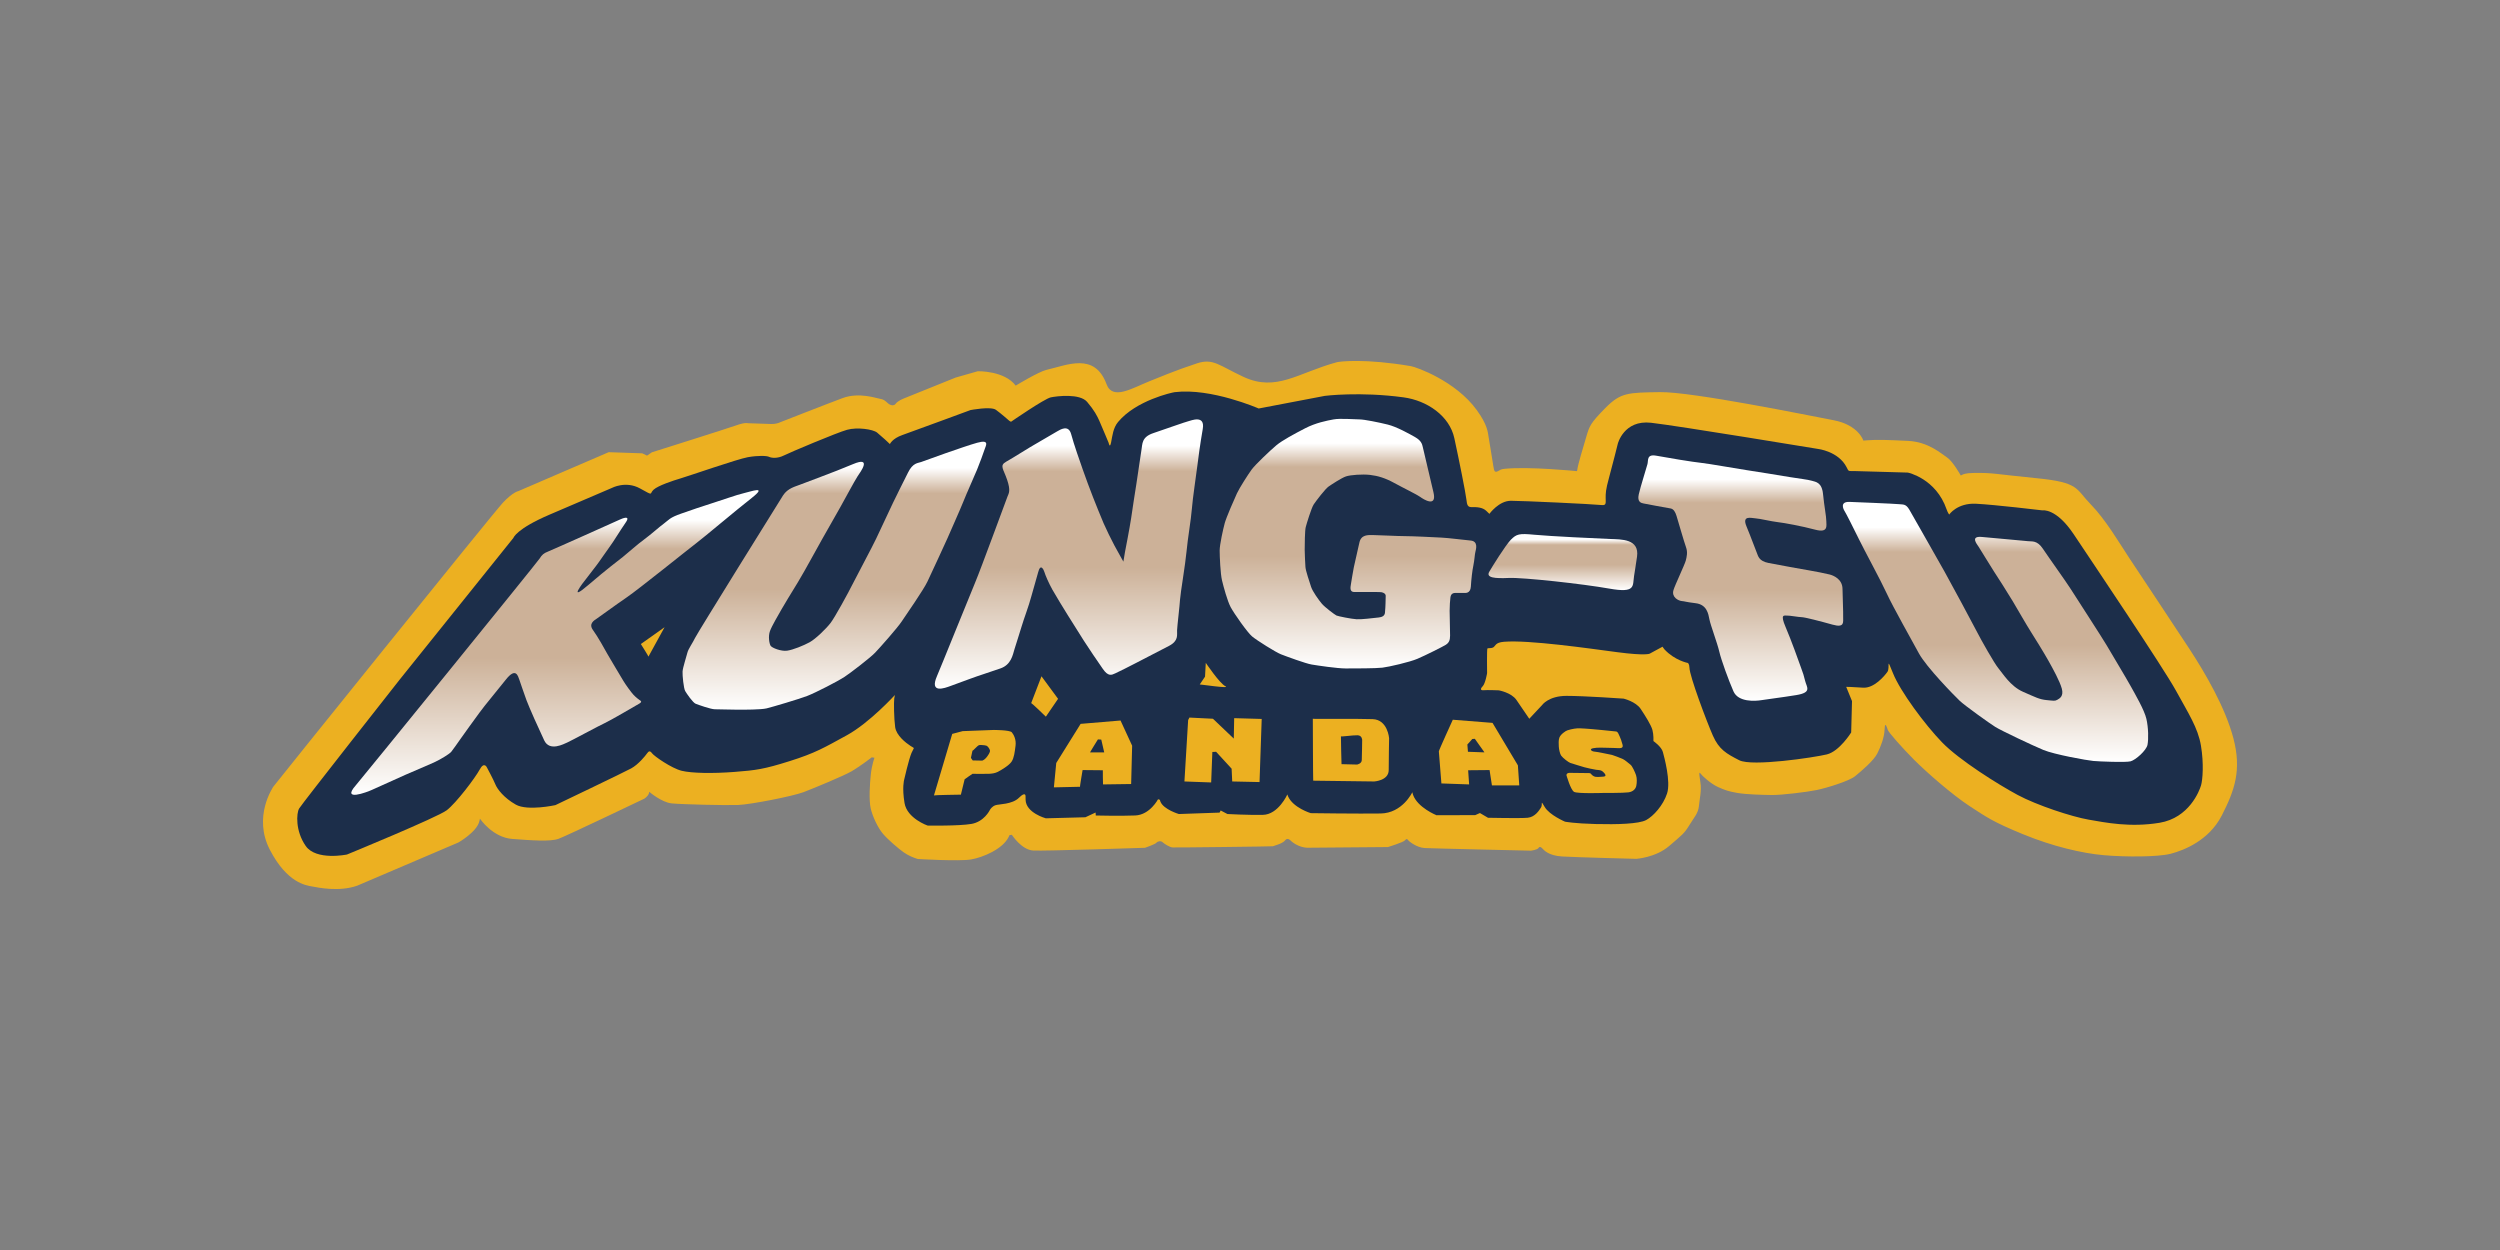 <?xml version="1.0" encoding="UTF-8"?>
<!DOCTYPE svg PUBLIC "-//W3C//DTD SVG 1.1//EN" "http://www.w3.org/Graphics/SVG/1.1/DTD/svg11.dtd">
<svg version="1.1" xmlns="http://www.w3.org/2000/svg" xmlns:xlink="http://www.w3.org/1999/xlink" x="0" y="0" width="900" height="450" viewBox="0, 0, 900, 450">
  <rect x="0" y="0" width="900" height="450" fill="#808080" stroke="none"/>
  <defs>
    <linearGradient id="Gradient_1" gradientUnits="userSpaceOnUse" x1="199.785" y1="286.134" x2="199.785" y2="176.443">
      <stop offset="0" stop-color="#FFFFFF"/>
      <stop offset="0.45" stop-color="#CCB198"/>
      <stop offset="0.807" stop-color="#CCB198"/>
      <stop offset="0.902" stop-color="#FFFFFF"/>
    </linearGradient>
    <linearGradient id="Gradient_2" gradientUnits="userSpaceOnUse" x1="300.382" y1="255.492" x2="300.382" y2="159.02">
      <stop offset="0" stop-color="#FFFFFF"/>
      <stop offset="0.45" stop-color="#CCB198"/>
      <stop offset="0.807" stop-color="#CCB198"/>
      <stop offset="0.902" stop-color="#FFFFFF"/>
    </linearGradient>
    <linearGradient id="Gradient_3" gradientUnits="userSpaceOnUse" x1="384.819" y1="247.913" x2="384.819" y2="150.984">
      <stop offset="0" stop-color="#FFFFFF"/>
      <stop offset="0.45" stop-color="#CCB198"/>
      <stop offset="0.807" stop-color="#CCB198"/>
      <stop offset="0.902" stop-color="#FFFFFF"/>
    </linearGradient>
    <linearGradient id="Gradient_4" gradientUnits="userSpaceOnUse" x1="485.262" y1="240.642" x2="485.262" y2="150.788">
      <stop offset="0" stop-color="#FFFFFF"/>
      <stop offset="0.45" stop-color="#CCB198"/>
      <stop offset="0.807" stop-color="#CCB198"/>
      <stop offset="0.902" stop-color="#FFFFFF"/>
    </linearGradient>
    <linearGradient id="Gradient_5" gradientUnits="userSpaceOnUse" x1="562.641" y1="212.429" x2="562.641" y2="192.267">
      <stop offset="0" stop-color="#FFFFFF"/>
      <stop offset="0.45" stop-color="#CCB198"/>
      <stop offset="0.807" stop-color="#CCB198"/>
      <stop offset="0.902" stop-color="#FFFFFF"/>
    </linearGradient>
    <linearGradient id="Gradient_6" gradientUnits="userSpaceOnUse" x1="626.678" y1="252.281" x2="626.678" y2="163.941">
      <stop offset="0" stop-color="#FFFFFF"/>
      <stop offset="0.45" stop-color="#CCB198"/>
      <stop offset="0.807" stop-color="#CCB198"/>
      <stop offset="0.902" stop-color="#FFFFFF"/>
    </linearGradient>
    <linearGradient id="Gradient_7" gradientUnits="userSpaceOnUse" x1="718.384" y1="274.292" x2="718.384" y2="180.679">
      <stop offset="0" stop-color="#FFFFFF"/>
      <stop offset="0.45" stop-color="#CCB198"/>
      <stop offset="0.807" stop-color="#CCB198"/>
      <stop offset="0.902" stop-color="#FFFFFF"/>
    </linearGradient>
  </defs>
  <g id="background"/>
  <g id="Obrys_-_spodni">
    <path d="M119.446,706.418 C119.446,706.418 155.928,690.843 155.928,690.843 C155.928,690.843 162.564,687.064 163.458,683.191 C163.53,682.881 163.667,682.286 163.667,682.286 C163.667,682.286 168.202,689.04 175.274,689.573 C182.345,690.106 188.992,690.596 191.918,689.543 C194.844,688.49 222.794,675.101 222.794,675.101 C222.794,675.101 224.058,674.399 224.492,673.169 C224.586,672.903 224.616,672.617 224.616,672.617 C224.616,672.617 229.033,676.415 232.697,676.782 C236.361,677.148 252.01,677.522 256.586,677.352 C261.162,677.183 276.36,674.188 280.202,672.719 C284.043,671.251 294.552,666.9 297.49,665.205 C300.428,663.51 304.719,660.198 304.719,660.198 C304.719,660.198 305.693,660.349 305.693,660.349 C305.693,660.349 304.749,662.91 304.382,666.279 C304.014,669.647 303.647,675.527 304.32,678.528 C304.994,681.529 306.954,685.632 308.791,687.775 C310.629,689.919 314.365,693.104 316.202,694.39 C318.039,695.676 319.754,696.288 320.673,696.595 C321.591,696.901 321.315,696.805 321.315,696.805 C321.315,696.805 336.18,697.697 340.468,696.965 C344.756,696.232 351.943,693.192 354.01,688.83 C354.189,688.451 354.294,688.213 354.294,688.213 C354.294,688.213 355.139,688.081 355.139,688.081 C355.139,688.081 358.643,693.545 362.856,693.753 C367.069,693.962 403.081,692.764 403.081,692.764 C403.081,692.764 406.667,691.538 407.201,690.933 C407.735,690.328 408.838,690.221 409.408,690.755 C409.977,691.289 411.899,692.57 413.038,692.642 C414.177,692.713 449.15,692.296 449.15,692.214 C449.15,692.132 452.654,691.282 453.498,690.113 C454.343,688.944 455.415,690.048 455.479,690.146 C455.544,690.243 458.175,692.744 461.716,692.744 C465.256,692.744 490.556,692.502 490.556,692.502 C490.556,692.502 496.079,690.776 496.638,690.106 C497.196,689.436 497.457,689.51 497.792,689.994 C498.127,690.478 500.919,692.712 503.823,692.861 C506.727,693.01 542.022,693.802 542.022,693.802 C542.022,693.802 544.363,693.516 544.776,692.788 C545.188,692.061 545.867,692.716 546.231,693.104 C546.595,693.492 548.25,695.595 553.231,695.894 C558.211,696.193 579.953,696.744 579.953,696.744 C579.953,696.744 586.908,696.286 591.717,692.17 C596.526,688.054 597.219,687.606 599.012,684.671 C600.805,681.737 602.232,680.351 602.476,677.825 C602.721,675.298 603.495,672.119 603.047,669.389 C602.598,666.658 602.639,666.169 602.639,666.169 C602.639,666.169 602.589,665.327 603.089,666.068 C603.588,666.809 606.846,669.776 609.361,670.89 C611.877,672.004 613.042,672.444 616.328,673.015 C619.614,673.586 625.33,673.71 628.744,673.765 C632.159,673.82 641.356,672.699 644.842,671.984 C648.328,671.269 656.517,668.78 658.702,667.002 C660.887,665.223 665.425,661.382 666.698,658.837 C667.97,656.292 669.243,653.075 669.349,650 C669.455,646.924 670.24,649.575 670.505,650.37 C670.769,651.164 675.438,656.571 679.993,661.126 C684.547,665.68 693.825,673.777 699.954,677.769 C706.083,681.762 708.33,683.426 719.091,687.85 C729.852,692.274 740.398,694.731 748.178,695.422 C755.958,696.114 767.801,696.114 772.382,694.904 C776.964,693.693 786.04,690.236 790.708,681.159 C795.376,672.082 797.883,664.821 794.944,653.497 C792.005,642.173 784.584,629.623 779.179,621.335 C773.773,613.047 760.801,593.588 757.317,588.302 C753.834,583.017 748.909,574.609 743.504,569.084 C738.098,563.558 739.547,561.243 724.183,559.73 C708.819,558.217 708.542,557.71 701.451,557.827 C698.393,557.877 697.584,558.282 696.977,558.653 C696.695,558.825 696.698,558.638 696.698,558.638 C696.698,558.638 693.865,553.563 691.794,552.228 C689.723,550.894 685.154,546.617 677.708,546.274 C670.262,545.931 666.725,545.771 662.762,546.088 C662.304,546.124 661.689,546.176 661.689,546.176 C661.689,546.176 659.974,540.542 650.911,538.827 C641.849,537.113 600.037,528.552 588.464,528.728 C576.892,528.903 574.331,528.864 568.814,534.439 C563.298,540.015 563.063,541.071 562.007,544.592 C560.95,548.114 558.849,555.124 558.721,556.596 C558.685,557.014 558.576,557.171 558.576,557.171 C558.576,557.171 541.518,555.469 532.699,556.315 C531.046,556.474 531.154,556.669 530.162,557.176 C529.098,557.719 528.756,557.317 528.511,555.532 C528.266,553.747 527.155,547.31 526.83,545.218 C526.496,543.064 526.284,540.589 522.467,535.122 C521.133,533.211 522.559,533.343 524.513,533.38 C526.468,533.417 536.559,533.389 544.25,532.269 C551.941,531.149 562.693,528.162 565.232,527.191 C567.771,526.221 572.116,524.082 573.78,522.834 C575.445,521.586 575.306,522.557 575.352,523.296 C575.398,524.036 576.045,525.469 578.773,526.162 C581.5,526.855 586.353,526.901 588.895,525.7 C591.438,524.498 599.576,519.688 602.477,516.954 C605.378,514.22 612.743,507.358 614.919,504.345 C617.095,501.333 623.399,492.294 625.073,488.445 C626.746,484.595 629.257,478.793 630.317,474.441 C631.377,470.09 631.377,470.089 631.377,470.089 C631.377,470.089 633.497,460.884 633.72,457.425 C633.943,453.966 633.801,454.55 633.801,453.501 C633.801,452.452 636.985,453.935 639.336,452.958 C641.687,451.982 643.935,451.164 645.851,448.581 C647.768,445.997 648.351,443.373 648.351,440.914 C648.351,438.456 648.351,438.081 647.309,435.331 C646.268,432.581 636.016,405.509 621.954,388.835 C621.258,388.01 620.98,387.207 620.661,386.25 C620.094,384.548 613.305,358.377 611.571,353.87 C611.099,352.642 611.09,352.475 612.176,352.381 C615.322,352.107 636.241,350.042 638.277,349.102 C640.313,348.163 640.158,347.207 640.158,347.207 C640.158,347.207 642.511,348.725 642.511,348.725 C642.511,348.725 722.179,337.788 727.749,335.931 C733.318,334.074 745.285,324.195 730.17,313.411 C715.054,302.627 647.455,259.614 612.538,244.621 C612.189,244.471 611.762,244.08 611.762,244.08 C611.762,244.08 611.814,235.541 599.206,219.582 C599.028,219.356 598.532,218.985 598.532,218.985 C598.532,218.985 597.536,218.613 598.454,217.565 C599.371,216.516 603.59,209.434 592.212,202.77 C580.833,196.105 569.167,193.965 558.385,194.321 C547.602,194.676 541.189,197.162 534.688,199.66 C531.724,200.799 530.238,202.657 527.867,204.079 C527.015,204.591 526.149,205.028 524.219,203.869 C521.323,202.13 475.733,184.059 463.402,180.109 C454.977,177.41 452.673,178.99 447.538,180.241 C439.658,182.16 394.932,200.115 386.66,203.808 C384.508,204.769 384.194,204.944 382.721,204.131 C378.768,201.949 371.869,194.769 354.387,194.519 C336.906,194.269 330.163,197.016 324.544,199.763 C318.925,202.51 315.132,204.5 312.107,209.277 C309.082,214.054 311.908,217.206 312.142,217.675 C312.376,218.143 312.831,218.479 311.605,219.398 C310.379,220.318 300.476,232.309 299.196,242.553 C299.026,243.915 298.558,244.553 297.792,244.638 C296.674,244.762 293.927,246.188 291.303,247.551 C288.679,248.914 189.72,305.361 181.039,311.975 C172.358,318.588 170.265,333.625 183.312,336.007 C196.359,338.39 237.472,344.999 241.548,345.435 C245.624,345.872 246.026,345.22 247.188,345.165 C248.349,345.11 249.788,345.663 250.396,346.216 C251.004,346.769 251.226,346.769 252.996,346.99 C254.766,347.212 296.407,351.665 298.471,351.665 C300.535,351.665 299.168,353.774 298.802,354.767 C298.437,355.76 291.033,377.402 289.841,385.697 C289.395,388.799 289.065,389.349 288.039,389.643 C286.955,389.952 286.904,390.526 285.319,393.016 C283.734,395.507 268.106,418.477 264.247,432.258 C260.388,446.039 265.399,452.542 272.681,452.617 C275.573,452.646 275.902,452.149 275.902,452.149 C275.902,452.149 279.524,490.437 294.836,504.984 C310.148,519.53 313.299,522.313 318.204,524.612 C323.108,526.911 330.693,526.98 333.427,523.822 C336.161,520.663 334.877,522.132 334.877,522.132 C334.877,522.132 337.99,523.633 337.99,523.633 C337.99,523.633 316.176,531.041 316.176,531.041 C316.176,531.041 314.041,531.892 313.364,532.865 C312.687,533.838 311.344,533.5 310.472,532.687 C309.599,531.875 308.967,531.303 307.763,531.152 C306.559,531.002 300.23,528.643 294.232,530.871 C288.235,533.099 271.013,539.867 271.013,539.867 C271.013,539.867 269.847,540.25 268.533,540.203 C267.22,540.156 260.246,539.928 260.246,539.928 C260.246,539.928 259.106,539.546 256.114,540.629 C253.121,541.711 225.547,550.396 225.547,550.396 C225.547,550.396 223.823,551.59 223.823,551.59 C223.823,551.59 222.101,550.761 222.101,550.761 C222.101,550.761 210.003,550.348 210.003,550.348 C210.003,550.348 177.43,564.382 177.43,564.382 C177.43,564.382 175.474,564.727 171.863,568.602 C168.252,572.477 89.203,670.726 89.203,670.864 C89.203,671.001 81.825,681.544 88.051,693.516 C94.277,705.489 101.061,706.287 103.216,706.686 C105.371,707.086 112.927,708.703 119.446,706.418 z" fill="#C85F64" display="none"/>
    <path d="M128.565,318.856 C128.565,318.856 165.047,303.281 165.047,303.281 C165.047,303.281 171.684,299.503 172.577,295.63 C172.649,295.32 172.786,294.725 172.786,294.725 C172.786,294.725 177.322,301.479 184.393,302.012 C191.464,302.545 198.111,303.035 201.037,301.982 C203.963,300.929 231.913,287.54 231.913,287.54 C231.913,287.54 233.177,286.838 233.611,285.608 C233.705,285.342 233.735,285.056 233.735,285.056 C233.735,285.056 238.152,288.854 241.816,289.22 C245.48,289.587 261.129,289.961 265.705,289.791 C270.281,289.622 285.479,286.627 289.321,285.158 C293.163,283.689 303.671,279.339 306.609,277.644 C309.547,275.949 313.838,272.637 313.838,272.637 C313.838,272.637 314.812,272.788 314.812,272.788 C314.812,272.788 313.868,275.349 313.501,278.717 C313.133,282.086 312.766,287.965 313.44,290.966 C314.113,293.967 316.073,298.071 317.91,300.214 C319.748,302.358 323.484,305.543 325.321,306.829 C327.158,308.115 328.873,308.727 329.792,309.034 C330.711,309.34 330.434,309.244 330.434,309.244 C330.434,309.244 345.299,310.135 349.587,309.403 C353.875,308.671 361.062,305.631 363.129,301.268 C363.308,300.89 363.413,300.652 363.413,300.652 C363.413,300.652 364.258,300.519 364.258,300.519 C364.258,300.519 367.762,305.983 371.975,306.192 C376.188,306.401 412.2,305.203 412.2,305.203 C412.2,305.203 415.786,303.977 416.32,303.372 C416.854,302.767 417.957,302.66 418.527,303.194 C419.096,303.728 421.018,305.009 422.157,305.08 C423.296,305.152 458.269,304.734 458.269,304.652 C458.269,304.57 461.773,303.721 462.617,302.552 C463.462,301.383 464.534,302.487 464.599,302.584 C464.664,302.682 467.295,305.183 470.835,305.183 C474.375,305.183 499.675,304.941 499.675,304.941 C499.675,304.941 505.199,303.215 505.757,302.545 C506.316,301.875 506.576,301.949 506.911,302.433 C507.246,302.917 510.039,305.151 512.943,305.3 C515.846,305.449 551.141,306.241 551.141,306.241 C551.141,306.241 553.482,305.955 553.895,305.227 C554.307,304.499 554.986,305.154 555.35,305.542 C555.714,305.931 557.369,308.034 562.35,308.332 C567.331,308.631 589.073,309.183 589.073,309.183 C589.073,309.183 596.027,308.725 600.836,304.609 C605.645,300.493 606.338,300.044 608.131,297.11 C609.924,294.176 611.351,292.79 611.595,290.264 C611.84,287.737 612.614,284.558 612.166,281.827 C611.717,279.097 611.758,278.608 611.758,278.608 C611.758,278.608 611.709,277.766 612.208,278.507 C612.707,279.248 615.965,282.215 618.481,283.329 C620.996,284.443 622.161,284.882 625.447,285.454 C628.733,286.025 634.449,286.148 637.863,286.204 C641.278,286.259 650.475,285.138 653.961,284.423 C657.448,283.708 665.637,281.219 667.821,279.441 C670.006,277.662 674.544,273.821 675.817,271.276 C677.089,268.73 678.362,265.514 678.468,262.439 C678.574,259.363 679.359,262.014 679.624,262.809 C679.888,263.603 684.557,269.01 689.112,273.564 C693.666,278.119 702.944,286.216 709.073,290.208 C715.202,294.201 717.449,295.865 728.21,300.289 C738.971,304.713 749.517,307.169 757.297,307.861 C765.077,308.553 776.92,308.553 781.501,307.342 C786.083,306.132 795.159,302.674 799.827,293.598 C804.495,284.521 807.002,277.26 804.063,265.936 C801.124,254.611 793.703,242.062 788.298,233.774 C782.893,225.485 769.92,206.026 766.436,200.741 C762.953,195.456 758.028,187.048 752.623,181.522 C747.218,175.997 748.666,173.681 733.302,172.169 C717.938,170.656 717.661,170.149 710.57,170.266 C707.513,170.316 706.703,170.721 706.096,171.092 C705.814,171.264 705.817,171.077 705.817,171.077 C705.817,171.077 702.984,166.002 700.913,164.667 C698.842,163.332 694.273,159.055 686.827,158.712 C679.381,158.369 675.844,158.209 671.881,158.526 C671.423,158.563 670.808,158.614 670.808,158.614 C670.808,158.614 669.093,152.981 660.031,151.266 C650.968,149.552 609.156,140.991 597.584,141.166 C586.011,141.342 583.45,141.303 577.934,146.878 C572.417,152.453 572.182,153.51 571.126,157.031 C570.069,160.553 567.968,167.562 567.84,169.035 C567.804,169.452 567.695,169.609 567.695,169.609 C567.695,169.609 550.637,167.908 541.818,168.754 C540.165,168.912 540.274,169.108 539.281,169.615 C538.217,170.158 537.875,169.756 537.63,167.971 C537.385,166.185 536.274,159.749 535.949,157.657 C535.615,155.502 535.508,152.953 531.586,147.561 C524.022,137.163 509.938,132.154 507.903,131.808 C491.446,129.007 482.278,130.122 481.257,130.401 C467.185,134.239 459.509,141.183 447.656,135.672 C438.805,131.558 436.781,128.894 430.911,130.808 C423.454,133.24 416.68,136.093 413.939,137.189 C407.558,139.741 400.539,144.208 398.37,138.338 C394.082,126.734 384.205,131.446 376.768,133.141 C373.948,133.784 365.649,138.828 365.649,138.828 C361.603,133.394 351.999,133.647 351.999,133.647 C351.999,133.647 344.038,135.922 344.038,135.922 C344.038,135.922 325.295,143.48 325.295,143.48 C325.295,143.48 323.161,144.331 322.484,145.304 C321.807,146.277 320.463,145.939 319.591,145.126 C318.718,144.313 318.086,143.742 316.882,143.591 C315.678,143.441 309.349,141.082 303.351,143.31 C297.354,145.537 280.132,152.306 280.132,152.306 C280.132,152.306 278.966,152.689 277.652,152.642 C276.339,152.595 269.365,152.366 269.365,152.366 C269.365,152.366 268.226,151.985 265.233,153.067 C262.241,154.15 234.666,162.834 234.666,162.834 C234.666,162.834 232.942,164.028 232.942,164.028 C232.942,164.028 231.221,163.2 231.221,163.2 C231.221,163.2 219.122,162.787 219.122,162.787 C219.122,162.787 186.549,176.821 186.549,176.821 C186.549,176.821 184.593,177.166 180.982,181.041 C177.371,184.916 98.322,283.165 98.322,283.302 C98.322,283.44 90.944,293.983 97.17,305.955 C103.396,317.928 110.18,318.726 112.336,319.125 C114.491,319.524 122.046,321.142 128.565,318.856 z" fill="#ECB021" id="Shape_II"/>
  </g>
  <g id="Bila_-_spodni"/>
  <g id="Obrys_-_navy">
    <path d="M476.939,142.514 C476.939,142.514 489.513,140.908 505.298,143.049 C513.723,144.191 521.815,149.684 523.561,157.748 C525.307,165.812 527.635,177.451 527.884,179.696 C528.134,181.94 528.381,182.614 529.993,182.572 C531.605,182.529 533.726,182.614 535.083,183.929 C536.441,185.244 536.186,184.99 536.186,184.99 C536.186,184.99 539.579,180.281 543.906,180.281 C548.232,180.281 573.309,181.462 576.666,181.822 C578.359,182.003 578.039,180.937 578.039,179.273 C578.039,177.609 578.003,176.486 579.281,171.852 C580.56,167.217 582.398,159.786 582.398,159.786 C582.398,159.786 584.555,151.076 594.384,152.195 C604.212,153.313 654.406,161.602 654.406,161.602 C654.406,161.602 661.897,162.442 664.822,168.292 C665.588,169.825 665.283,169.541 667.75,169.585 C670.217,169.629 686.812,170.129 686.812,170.129 C686.812,170.129 696.943,172.221 700.786,183.401 C701.194,184.586 701.708,185.242 701.708,185.242 C701.708,185.242 704.587,181.008 711.363,181.347 C718.138,181.685 735.267,183.735 735.267,183.735 C735.267,183.735 740.165,182.776 746.554,192.359 C752.943,201.943 778.856,240.442 783.339,248.628 C787.822,256.815 791.273,262.021 792.345,268.453 C793.417,274.886 792.965,280.724 792.375,282.731 C791.784,284.739 788.078,294.446 777.427,296.204 C766.776,297.962 757.883,296.101 751.886,295.067 C745.889,294.033 733.273,289.897 726.345,286.174 C719.417,282.451 705.354,273.662 699.15,267.251 C692.946,260.84 684.053,248.845 681.468,242.331 C678.883,235.816 680.514,240.406 679.468,241.872 C678.421,243.337 674.664,247.849 670.694,247.56 C666.723,247.271 664.63,247.271 664.63,247.271 C664.63,247.271 666.723,252.397 666.723,252.397 C666.723,252.397 666.426,263.681 666.426,263.681 C666.426,263.681 662.224,270.478 657.651,271.59 C653.079,272.702 630.711,276.039 626.138,273.691 C621.566,271.343 618.847,269.86 616.623,264.793 C614.398,259.726 608.25,243.411 608.194,240.319 C608.171,239.036 607.644,238.67 607.644,238.67 C607.644,238.67 602.995,237.822 599.233,233.81 C598.849,233.4 598.524,232.807 598.524,232.807 C598.524,232.807 593.877,235.325 593.877,235.325 C593.877,235.325 592.41,236.138 582.176,234.781 C571.942,233.423 550.357,230.308 541.439,231.039 C538.21,231.304 538.422,232.574 537.575,233.051 C536.786,233.495 535.709,233.22 535.471,233.458 C535.233,233.696 535.352,242.335 535.352,242.335 C535.352,242.335 534.757,246.021 533.767,247.052 C532.776,248.082 533.014,248.597 534.203,248.478 C535.392,248.36 539.553,248.518 539.553,248.518 C539.553,248.518 544.123,249.315 545.948,252.027 C547.774,254.74 550.538,258.756 550.538,258.756 C550.538,258.756 555.128,253.853 555.128,253.853 C555.128,253.853 557.423,250.515 563.943,250.515 C570.463,250.515 584.493,251.506 584.493,251.506 C584.493,251.506 588.874,252.549 590.648,255.209 C592.421,257.869 594.403,261.051 594.872,262.772 C595.342,264.493 595.237,266.788 595.237,266.788 C595.237,266.788 598.106,268.77 598.628,270.7 C599.149,272.63 601.548,281.392 600.14,285.669 C598.732,289.946 595.237,293.806 592.629,295.214 C590.022,296.622 582.155,296.847 574.409,296.651 C566.663,296.456 563.409,295.805 563.409,295.805 C563.409,295.805 557.784,293.419 556.085,290.493 C554.386,287.567 555.46,289.599 554.769,290.693 C554.077,291.788 552.601,294.145 549.947,294.396 C547.294,294.646 535.678,294.396 535.678,294.396 C535.678,294.396 532.774,292.693 532.774,292.693 C532.774,292.693 531.071,293.444 531.071,293.444 C531.071,293.444 517.136,293.485 517.136,293.485 C517.136,293.485 510.3,290.725 508.68,286.096 C508.516,285.628 508.436,285.207 508.436,285.207 C508.436,285.207 504.894,292.734 497.03,292.857 C489.167,292.98 471.877,292.736 471.877,292.736 C471.877,292.736 465.511,290.822 463.686,286.654 C463.546,286.335 463.445,286 463.445,286 C463.445,286 460.207,293.251 454.632,293.35 C449.058,293.448 441.875,293.05 441.875,293.05 C441.875,293.05 439.441,291.769 439.441,291.769 C439.441,291.769 439.057,292.538 439.057,292.538 C439.057,292.538 424.39,293.05 424.39,293.05 C424.39,293.05 418.918,291.434 417.76,288.603 C417.619,288.259 417.537,287.926 417.537,287.926 C417.537,287.926 416.899,287.722 416.899,287.722 C416.899,287.722 413.978,293.341 408.701,293.569 C403.425,293.796 394.476,293.58 394.476,293.58 C394.476,293.58 394.413,292.505 394.413,292.505 C394.413,292.505 390.742,294.213 390.742,294.213 C390.742,294.213 376.503,294.593 376.503,294.593 C376.503,294.593 369.295,292.648 369.213,287.884 C369.197,286.978 369.196,286.644 369.196,286.644 C369.196,286.644 369.295,284.728 366.839,287.184 C364.383,289.64 359.57,289.443 358.342,289.885 C357.114,290.327 356.476,291.359 356.377,291.555 C356.279,291.752 354.266,295.828 349.698,296.614 C345.13,297.4 333.932,297.203 333.932,297.203 C333.932,297.203 326.565,294.649 325.632,289.099 C324.699,283.549 325.484,280.75 325.484,280.75 C325.484,280.75 327.154,273.383 328.137,271.074 C329.119,268.766 329.483,269.649 327.769,268.519 C326.055,267.388 322.684,264.786 322.259,261.766 C321.834,258.745 321.74,252.657 321.928,251.477 C322.117,250.297 322.164,250.203 322.164,250.203 C322.164,250.203 313.035,260.222 304.848,264.703 C296.66,269.185 293.557,271.081 284.249,274.011 C274.941,276.942 272.183,277.287 264.426,277.89 C256.669,278.493 249.066,278.381 245.399,277.481 C241.732,276.582 235.505,272.223 234.743,271.185 C233.982,270.147 233.522,270.391 232.933,271.231 C232.345,272.072 229.849,275.187 227.222,276.627 C224.596,278.067 199.944,289.843 199.944,289.843 C199.944,289.843 189.948,292.045 185.712,289.673 C181.476,287.301 179.019,284.082 178.342,282.388 C177.664,280.694 175.292,276.288 175.292,276.288 C175.292,276.288 174.31,274.023 172.692,277.035 C171.075,280.047 164.203,289.105 160.837,291.683 C157.472,294.261 124.911,307.626 124.911,307.626 C124.911,307.626 113.817,309.941 110.055,304.539 C106.293,299.137 106.696,292.766 107.683,291.073 C108.671,289.381 143.939,244.591 143.939,244.591 C143.939,244.591 184.826,193.643 184.826,193.643 C184.826,193.643 185.812,190.411 197.899,185.246 C209.987,180.082 220.276,175.657 220.276,175.657 C220.276,175.657 225.252,172.992 230.405,175.835 C235.559,178.678 233.655,177.791 235.278,176.303 C236.902,174.815 242.177,173.056 245.154,172.177 C248.13,171.297 265.445,165.278 269.165,164.601 C272.885,163.925 276.064,164.06 276.876,164.466 C277.687,164.872 279.852,165.142 282.151,163.992 C284.451,162.843 301.293,155.741 304.945,154.726 C308.598,153.712 314.279,154.523 315.767,155.741 C317.256,156.958 320.367,159.799 320.367,159.867 C320.367,159.867 321.178,157.905 324.831,156.62 C328.483,155.335 349.384,147.624 349.383,147.624 C349.384,147.624 356.702,146.206 358.535,147.539 C360.369,148.872 363.04,151.209 363.38,151.515 C363.657,151.764 363.989,151.82 363.989,151.82 C363.989,151.82 376.02,143.514 378.295,143.048 C380.57,142.581 388.737,141.589 391.362,144.681 C393.987,147.773 394.979,149.756 395.737,151.448 C396.495,153.14 399.12,159.44 399.12,159.44 C399.12,159.44 399.529,161.657 399.995,159.265 C400.462,156.873 400.724,154.055 402.504,151.915 C408.987,144.119 421.992,141.287 422.898,141.176 C436.007,139.571 453.129,147.062 453.129,147.062 z M374.933,243.462 L374.933,243.462 C374.933,243.462 371.214,253.154 371.214,253.154 C371.214,252.816 376.511,258.001 376.511,258.001 C376.511,258.001 380.906,251.576 380.906,251.576 C380.906,251.576 374.933,243.462 374.933,243.462 L374.933,243.462 z M434.08,238.621 L434.08,238.621 C434.081,238.621 433.809,243.599 433.809,243.599 C433.809,243.599 431.908,246.404 431.908,246.404 C431.818,246.314 443.222,248.033 441.14,247.038 C439.058,246.042 434.081,238.621 434.081,238.621 L434.08,238.621 z M239.251,225.788 L239.251,225.788 C239.251,225.788 230.705,231.855 230.705,231.855 C230.705,231.855 233.525,236.299 233.44,236.384 C233.44,236.385 239.251,225.788 239.251,225.788 L239.251,225.788 z" fill="#1C2E4A"/>
  </g>
  <g id="Bila_/_usi"/>
  <g id="Kung-Fu">
    <path d="M128.019,282.793 C129.948,280.6 193.362,202.509 194.23,201.12 C195.098,199.731 195.708,199.167 197.36,198.528 C199.013,197.888 222.411,187.388 223.104,187.068 C223.797,186.748 227.262,185.202 225.236,188.134 C223.211,191.066 220.599,195.383 219.533,196.769 C218.467,198.154 215.642,202.418 214.523,203.804 C213.404,205.19 211.591,207.695 210.792,208.655 C209.992,209.614 204.289,217.023 211.698,210.68 C219.107,204.337 221.985,202.312 224.224,200.5 C226.462,198.687 229.34,196.076 231.952,194.157 C234.564,192.238 237.282,189.733 239.041,188.454 C240.8,187.175 240.96,186.375 245.277,184.883 C249.594,183.39 252.579,182.324 256.204,181.205 C259.828,180.086 265.211,178.114 267.823,177.527 C270.435,176.941 276.511,174.649 270.595,179.286 C264.678,183.923 253.752,193.198 250.66,195.543 C247.569,197.888 229.966,212.081 225.75,214.966 C221.535,217.85 215.893,222.004 214.906,222.662 C213.919,223.32 211.78,224.526 213.48,226.83 C215.18,229.133 217.95,234.155 218.676,235.462 C219.402,236.768 223.684,243.88 224.41,245.114 C225.135,246.348 227.174,249.188 228.075,250.149 C228.976,251.11 230.176,251.997 230.439,252.155 C230.702,252.313 231.243,252.653 230.162,253.289 C229.081,253.925 219.451,259.544 217.75,260.292 C216.05,261.04 205.374,266.82 204.218,267.296 C203.062,267.772 197.893,270.696 195.921,266.548 C193.949,262.4 190.549,254.783 189.529,252.063 C188.509,249.343 187.421,245.943 186.945,244.651 C186.469,243.359 185.706,240.111 182.122,244.644 C178.538,249.177 174.637,253.763 172.687,256.451 C170.736,259.139 166.941,264.305 165.834,265.939 C164.727,267.573 162.988,269.945 162.461,270.63 C161.934,271.316 158.876,273.266 156.241,274.478 C153.605,275.691 148.492,277.799 146.12,278.853 C143.748,279.907 135.894,283.439 133.944,284.335 C131.994,285.231 122.885,288.631 128.019,282.793 z" fill="url(#Gradient_1)" id="K"/>
    <path d="M281.875,178.382 C280.172,181.072 251.048,227.888 250.246,229.607 C249.444,231.326 247.776,233.623 247.46,234.966 C247.144,236.308 245.802,240.334 245.723,241.755 C245.644,243.176 246.118,247.834 246.67,248.782 C247.223,249.729 249.434,252.966 250.46,253.361 C251.486,253.756 255.907,255.335 257.328,255.335 C258.75,255.335 263.565,255.492 265.776,255.492 C267.987,255.492 273.987,255.492 275.961,255.019 C277.934,254.545 287.566,251.703 290.645,250.519 C293.724,249.334 301.619,245.229 303.83,243.808 C306.04,242.387 313.304,236.781 315.04,234.966 C316.777,233.15 323.014,226.123 324.593,223.755 C326.172,221.386 332.567,212.228 333.909,209.307 C335.251,206.386 340.225,195.807 341.094,193.754 C341.962,191.701 345.831,183.096 346.778,180.648 C347.726,178.201 350.962,171.017 351.752,169.043 C352.541,167.069 354.199,162.727 354.515,161.622 C354.831,160.516 356.465,158.1 351.802,159.388 C347.139,160.677 332.72,165.892 331.615,166.322 C330.511,166.751 328.67,166.506 326.891,170.126 C325.112,173.746 322.719,178.347 321.492,180.986 C320.264,183.624 316.706,191.136 315.429,193.886 C314.152,196.636 308.455,207.245 306.884,210.388 C305.312,213.531 300.598,222.175 299.026,224.238 C297.454,226.3 293.624,230.033 291.463,231.211 C289.302,232.39 285.538,233.935 283.371,234.244 C281.205,234.554 277.878,233.238 277.414,232.465 C276.95,231.691 276.486,229.138 277.182,227.204 C277.879,225.27 280.223,221.389 281.384,219.3 C282.544,217.212 284.313,214.452 287.248,209.594 C290.183,204.736 293.909,197.684 295.842,194.327 C297.763,190.99 301.428,184.447 302.541,182.524 C303.654,180.601 307.702,173.011 308.714,171.493 C309.726,169.975 314.115,164.106 307.08,167.088 C300.046,170.07 289.418,173.893 287.965,174.505 C286.512,175.117 283.584,175.683 281.875,178.382 z" fill="url(#Gradient_2)" id="U"/>
    <path d="M337.323,243.363 C338.622,240.383 348.992,214.611 351.075,209.663 C353.157,204.715 362.208,179.977 362.69,178.77 C363.173,177.563 363.9,176.678 362.564,172.727 C361.227,168.776 359.717,167.614 362.215,166.219 C364.713,164.825 370.93,160.869 372.615,159.945 C374.3,159.02 379.587,155.819 380.575,155.296 C381.563,154.773 384.642,152.624 385.63,156.342 C386.618,160.061 388.841,166.321 389.757,168.929 C390.673,171.536 392.576,176.751 393.492,179.006 C394.408,181.261 396.24,185.983 397.297,188.379 C398.354,190.775 399.905,193.946 401.173,196.342 C402.442,198.738 404.415,202.12 404.415,202.191 C404.415,202.261 404.979,198.808 404.979,198.808 C404.979,198.808 406.66,190.243 407.212,186.541 C407.763,182.839 408.551,177.484 409.102,174.175 C409.654,170.867 410.52,164.251 410.914,162.046 C411.308,159.84 410.915,157.367 415.147,155.937 C419.379,154.507 426.786,151.876 427.786,151.647 C428.786,151.419 433.906,149.188 432.99,154.45 C432.075,159.711 431.332,165.202 431.046,167.661 C430.76,170.12 429.36,179.333 429.073,183.168 C428.786,187.003 427.582,193.821 427.156,198.508 C426.73,203.195 424.954,213.493 424.812,215.836 C424.67,218.18 423.818,225.282 423.747,226.915 C423.676,228.548 424.386,230.679 420.835,232.525 C417.284,234.372 411.603,237.284 408.904,238.704 C406.206,240.124 402.868,241.758 401.518,242.397 C400.169,243.036 398.962,243.604 397.044,240.835 C395.127,238.065 391.86,233.307 390.156,230.608 C388.451,227.909 385.61,223.435 384.261,221.234 C382.912,219.032 380.213,214.7 378.864,212.285 C377.514,209.871 376.307,207.03 376.023,206.036 C375.739,205.042 374.603,202.698 373.75,205.965 C372.898,209.232 371.975,212.001 371.194,214.984 C370.413,217.967 368.566,222.867 367.856,225.282 C367.146,227.696 365.867,231.531 365.228,233.662 C364.583,235.813 364.021,239.272 360.186,240.622 C355.371,242.315 352.8,243.036 349.178,244.385 C345.556,245.735 344.349,246.161 342.219,246.942 C340.088,247.723 334.486,249.869 337.323,243.363 z" fill="url(#Gradient_3)" id="N"/>
    <path d="M487.392,213.122 C488.56,213.189 496.657,213.024 497.438,213.219 C498.218,213.414 498.855,213.777 498.855,214.526 C498.855,215.275 498.748,219.289 498.641,219.824 C498.534,220.359 498.962,222.018 496.393,222.285 C493.825,222.553 490.239,223.034 488.366,222.927 C486.493,222.82 481.731,221.857 481.142,221.59 C480.554,221.322 476.968,218.646 475.844,217.309 C474.721,215.971 472.527,212.921 471.992,211.262 C471.456,209.603 470.012,205.375 469.958,204.091 C469.905,202.807 469.69,199.917 469.69,197.991 C469.69,196.064 469.744,190.98 470.065,189.75 C470.386,188.519 472.099,182.846 472.955,181.562 C473.811,180.278 477.129,175.943 478.306,175.141 C479.483,174.338 482.962,172.037 484.567,171.502 C486.172,170.967 490.453,170.646 493.236,170.967 C496.019,171.288 498.694,172.09 501.905,173.856 C505.116,175.622 510.2,178.084 511.27,178.886 C512.34,179.689 517.424,182.953 516.033,177.174 C514.641,171.395 512.501,162.351 512.233,161.067 C511.966,159.782 511.591,158.605 509.45,157.374 C507.31,156.144 502.752,153.619 499.568,152.841 C496.384,152.063 491.149,150.984 489.38,150.984 C487.611,150.984 482.517,150.542 480.112,150.984 C477.706,151.426 473.673,152.204 469.853,154.185 C466.032,156.166 461.646,158.501 459.452,160.341 C457.259,162.18 451.811,167.345 450.538,169.114 C449.264,170.882 446.222,175.623 445.302,177.604 C444.383,179.585 441.482,186.235 440.916,188.287 C440.35,190.339 439.076,196.07 439.076,198.192 C439.076,200.315 439.359,206.611 439.925,208.946 C440.491,211.281 441.836,216.304 443.038,218.568 C444.241,220.832 449.052,227.695 450.75,229.11 C452.448,230.525 459.169,234.77 461.15,235.548 C463.131,236.326 470.065,238.873 472.188,239.227 C474.31,239.581 481.385,240.642 484.427,240.642 C487.47,240.642 495.323,240.642 497.658,240.359 C499.992,240.076 507.421,238.378 510.251,237.176 C513.081,235.973 519.307,232.86 520.439,232.152 C521.571,231.445 522.029,230.583 522.029,228.827 C522.029,227.071 521.866,221.182 521.866,219.841 C521.866,218.499 522.018,215.81 522.163,214.942 C522.308,214.073 522.814,213.458 523.9,213.458 C524.986,213.458 525.999,213.458 526.759,213.458 C527.519,213.458 529.347,213.784 529.51,211.142 C529.673,208.5 529.987,205.593 530.414,203.548 C530.84,201.502 530.883,199.712 531.138,198.689 C531.394,197.666 532.204,194.853 529.433,194.597 C526.663,194.342 521.563,193.668 518.938,193.537 C516.312,193.405 508.631,193.011 505.873,193.011 C503.116,193.011 495.829,192.618 494.188,192.618 C492.547,192.618 490.009,192.399 489.382,195.324 C488.755,198.25 487.711,202.555 487.376,204.227 C487.042,205.899 486.499,209.284 486.331,210.329 C486.164,211.374 485.819,213.031 487.392,213.122 z" fill="url(#Gradient_4)" id="G"/>
    <path d="M536.129,205.839 C536.974,204.362 541.956,196.257 543.949,194.264 C545.942,192.271 546.862,191.964 552.304,192.501 C557.747,193.037 575.532,193.881 579.595,194.034 C583.658,194.187 590.25,193.957 589.331,200.397 C588.411,206.836 588.794,203.693 588.257,207.373 C587.721,211.052 588.871,213.582 579.365,211.895 C569.859,210.209 548.318,207.833 543.182,208.062 C538.046,208.292 534.903,207.986 536.129,205.839 z" fill="url(#Gradient_5)" id="-"/>
    <path d="M602.451,212.429 C603.001,210.592 606.534,203.186 606.874,201.826 C607.214,200.465 607.639,198.849 606.959,196.978 C606.278,195.107 603.982,187.112 603.557,185.752 C603.132,184.391 602.536,183.2 601.346,183.03 C600.155,182.86 592.501,181.414 591.65,181.244 C590.8,181.074 589.354,180.734 589.949,178.012 C590.544,175.291 592.756,168.402 593.096,167.041 C593.436,165.68 592.756,163.384 596.328,164.064 C599.9,164.745 609.68,166.361 612.317,166.616 C614.953,166.871 625.839,168.827 628.816,169.252 C631.793,169.678 641.063,171.208 644.125,171.719 C647.186,172.229 650.928,172.654 652.289,173.08 C653.65,173.505 655.861,173.59 656.286,177.842 C656.712,182.095 657.477,186.007 657.477,187.623 C657.477,189.239 658.242,191.96 653.48,190.684 C648.717,189.409 642.253,188.218 639.957,187.963 C637.661,187.708 633.494,186.687 631.963,186.602 C630.432,186.517 627.03,185.411 628.731,189.494 C630.432,193.576 631.913,197.734 632.429,198.939 C632.946,200.144 633.118,201.981 636.676,202.669 C640.234,203.358 648.957,204.965 651.137,205.309 C653.318,205.654 657.163,206.457 658.597,206.801 C660.032,207.146 663.246,208.465 663.303,211.966 C663.361,215.467 663.59,220.287 663.533,222.066 C663.475,223.845 664.221,226.14 659.745,224.878 C655.269,223.615 649.645,222.181 648.612,222.181 C647.579,222.181 644.194,221.549 643.275,221.607 C642.357,221.664 640.75,220.918 642.816,225.739 C644.882,230.559 647.491,237.888 648.356,240.326 C649.221,242.764 649.299,242.842 649.85,245.123 C650.401,247.404 652.445,249.291 646.626,250.235 C640.806,251.179 636.559,251.651 634.2,252.044 C631.84,252.437 625.785,252.83 624.054,248.898 C622.324,244.966 619.65,237.652 618.942,234.585 C618.235,231.518 615.797,225.069 615.403,223.024 C615.01,220.979 614.481,217.654 610.45,217.157 C606.42,216.66 606.751,216.494 605.481,216.384 C604.211,216.273 601.685,214.99 602.451,212.429 z" fill="url(#Gradient_6)" id="F"/>
    <path d="M665.844,180.683 C667.244,180.73 682.295,181.341 683.694,181.506 C685.092,181.67 686.079,181.341 687.313,183.398 C688.547,185.454 698.829,203.715 699.98,205.689 C701.132,207.663 711.085,226.171 712.072,228.145 C713.059,230.119 717.995,238.909 719.475,240.642 C720.956,242.376 723.753,247.064 728.277,249.038 C732.801,251.013 734.167,251.784 736.788,252.033 C739.41,252.281 739.745,252.423 740.637,251.921 C741.529,251.419 742.98,250.598 742.255,247.913 C741.529,245.228 739.028,240.706 737.434,237.864 C735.84,235.022 732.72,229.962 731.126,227.466 C729.532,224.971 726.284,219.292 724.607,216.472 C722.93,213.652 718.89,207.326 717.823,205.725 C716.756,204.124 713.097,198.027 712.335,196.883 C711.573,195.74 709.195,192.857 713.607,193.317 C718.019,193.776 728.912,194.65 730.153,194.833 C731.393,195.017 733.324,194.374 735.438,197.545 C737.552,200.716 743.73,209.314 745.45,212.027 C747.17,214.739 757.159,230.152 758.416,232.335 C759.672,234.518 765.295,243.845 767.015,246.954 C768.735,250.063 771.977,255.62 772.704,258.795 C773.432,261.971 773.498,266.072 773.101,268.123 C772.704,270.173 768.801,273.613 767.015,274.076 C765.229,274.539 755.836,274.142 753.587,273.944 C751.337,273.746 739.563,271.629 735.593,269.975 C731.624,268.321 720.445,263.029 718.328,261.706 C716.211,260.383 707.347,254.036 705.495,252.281 C703.642,250.526 693.451,240.117 690.785,235.181 C688.119,230.245 681.406,218.398 679.234,213.659 C677.062,208.92 671.237,198.258 669.263,194.21 C667.288,190.162 664.601,184.848 664.074,184.03 C663.547,183.212 662.296,180.564 665.844,180.683 z" fill="url(#Gradient_7)" id="U"/>
  </g>
  <g id="Pandas">
    <path d="M357.74,262.784 C357.74,262.784 363.544,262.784 364.252,263.633 C364.959,264.482 365.88,266.252 365.596,268.446 C365.313,270.64 365.101,272.764 364.181,274.179 C363.261,275.595 360.217,277.364 359.226,277.86 C358.235,278.355 357.315,278.497 356.041,278.568 C354.767,278.638 350.167,278.568 350.096,278.568 C350.025,278.568 347.265,280.549 347.265,280.549 C347.265,280.549 345.92,286.07 345.92,286.07 C345.92,286.07 336.223,286.212 336.223,286.353 C336.223,286.353 342.805,264.199 342.805,264.199 C342.805,264.199 346.557,263.208 346.557,263.208 C346.557,263.208 357.74,262.784 357.74,262.784 z M353.12,268.187 L352.502,268.234 C351.865,268.375 350.167,270.499 350.096,270.216 C350.096,270.216 349.53,272.834 349.53,272.834 C349.53,272.834 350.167,273.755 350.167,273.755 C350.167,273.755 353.635,273.825 353.635,273.825 C353.635,273.825 354.413,273.542 355.05,272.764 C355.687,271.985 356.466,270.853 356.395,270.216 C356.324,269.579 355.546,268.588 355.121,268.446 C354.132,268.222 354.792,268.35 353.12,268.187 z" fill="#ECB021"/>
    <path d="M403.393,259.386 C403.393,259.386 407.569,268.446 407.569,268.446 C407.569,268.446 407.215,282.248 407.215,282.248 C407.215,282.248 397.164,282.39 397.093,282.39 C397.023,282.39 397.023,277.294 397.023,277.294 C397.023,277.294 389.732,277.223 389.732,277.223 C389.732,277.223 388.671,283.451 388.812,283.239 C388.812,283.239 379.399,283.451 379.399,283.451 C379.399,283.451 380.248,274.675 380.248,274.675 C380.248,274.675 389.025,260.59 389.025,260.59 C389.025,260.59 403.393,259.386 403.393,259.386 z M395.253,266.181 C395.253,266.181 392.351,270.853 392.422,270.853 C392.422,270.853 397.518,270.853 397.518,270.853 C397.518,270.853 396.456,266.252 396.456,266.252 C396.456,266.252 395.253,266.181 395.253,266.181 z" fill="#ECB021"/>
    <path d="M427.741,259.103 C427.741,259.103 426.396,281.328 426.396,281.328 C426.396,281.328 436.022,281.682 436.022,281.682 C436.022,281.682 436.447,270.711 436.447,270.711 C436.447,270.711 437.792,270.64 437.792,270.64 C437.792,270.64 443.383,276.727 443.383,276.727 C443.383,276.727 443.596,281.328 443.596,281.328 C443.596,281.328 453.434,281.54 453.434,281.54 C453.434,281.54 454.213,258.82 454.213,258.82 C454.213,258.82 444.303,258.537 444.303,258.537 C444.303,258.537 444.162,265.898 444.162,265.898 C444.162,265.898 436.659,258.749 436.659,258.749 C436.659,258.749 428.166,258.325 428.166,258.325 C428.166,258.325 427.812,259.245 427.741,259.103 z" fill="#ECB021"/>
    <path d="M472.615,258.749 C472.544,258.891 488.824,258.678 494.203,258.891 C499.582,259.103 500.078,265.756 500.078,265.756 C500.078,265.756 499.936,273.401 499.936,277.223 C499.936,281.045 494.698,281.328 494.698,281.328 C494.698,281.328 472.828,281.045 472.757,281.045 C472.686,281.045 472.615,258.749 472.615,258.749 z M488.753,264.695 C487.125,264.624 482.595,265.332 482.737,265.049 C482.737,265.049 482.878,275.099 482.949,275.099 C483.02,275.099 488.541,275.241 488.541,275.241 C488.541,275.241 490.169,274.958 490.239,273.684 C490.31,272.41 490.381,266.393 490.381,266.393 C490.381,266.393 490.381,264.766 488.753,264.695 z" fill="#ECB021"/>
    <path d="M523.01,259.103 C523.01,259.103 537.308,260.236 537.308,260.236 C537.308,260.236 546.438,275.524 546.438,275.524 C546.438,275.524 546.934,282.744 546.934,282.743 L537.095,282.743 C537.095,282.744 536.246,277.223 536.246,277.223 C536.246,277.223 528.531,277.294 528.531,277.293 C528.531,277.294 528.885,282.39 528.885,282.39 C528.885,282.39 518.905,282.036 518.905,282.036 C518.905,282.036 517.985,270.499 517.985,270.499 C517.843,270.428 523.01,259.103 523.01,259.103 z M530.938,265.969 C530.938,265.969 530.017,266.04 530.017,266.039 C530.017,266.11 528.248,268.021 528.248,268.021 C528.248,268.021 528.46,270.64 528.46,270.64 C528.46,270.64 534.406,270.853 534.406,270.852 C534.406,270.853 530.938,265.969 530.938,265.969 z" fill="#ECB021"/>
    <path d="M563.921,279.063 C563.921,279.063 565.407,284.371 566.681,285.079 C567.955,285.787 577.535,285.451 577.535,285.451 C577.535,285.451 584.239,285.506 586.234,285.246 C587.817,285.039 588.821,284.088 589.065,282.907 C589.311,281.717 589.331,280.125 588.977,279.063 C588.623,278.001 587.632,275.807 586.995,275.312 C586.358,274.816 585.013,273.613 584.235,273.259 C583.456,272.905 580.908,271.914 580.342,271.773 C579.776,271.631 577.298,271.136 576.52,270.994 C575.741,270.853 574.75,270.64 573.901,270.569 C573.052,270.499 571.955,269.696 573.473,269.367 C575.109,269.014 577.371,269.203 578.561,269.203 C579.958,269.203 582.09,269.326 582.459,269.326 C582.828,269.326 584.51,269.572 584.141,268.177 C583.772,266.782 583.402,265.755 583.115,265.182 C582.623,264.197 582.5,263.459 581.802,263.336 C581.105,263.213 578.11,263.008 576.592,262.802 C575.896,262.708 570.437,262.228 568.591,262.187 C567.606,262.165 566.006,262.351 564.241,262.925 C563.578,263.141 561.821,264.362 561.369,265.551 C561.023,266.463 561.13,267.846 561.164,268.711 C561.205,269.737 561.591,271.447 562.026,272.034 C562.723,272.978 564.652,274.414 565.308,274.66 C565.965,274.906 569.78,276.014 570.396,276.219 C571.011,276.424 574.007,277.04 574.622,277.122 C575.237,277.204 576.181,277.204 576.674,277.532 C577.166,277.861 578.971,279.461 577.248,279.584 C575.525,279.707 574.991,279.748 574.458,279.666 C573.925,279.584 573.391,279.297 573.022,278.886 C572.653,278.476 572.612,278.312 571.996,278.312 C571.381,278.312 565.062,278.23 565.062,278.23 C565.062,278.23 563.97,278.173 563.921,279.063 z" fill="#ECB021"/>
  </g>
</svg>
